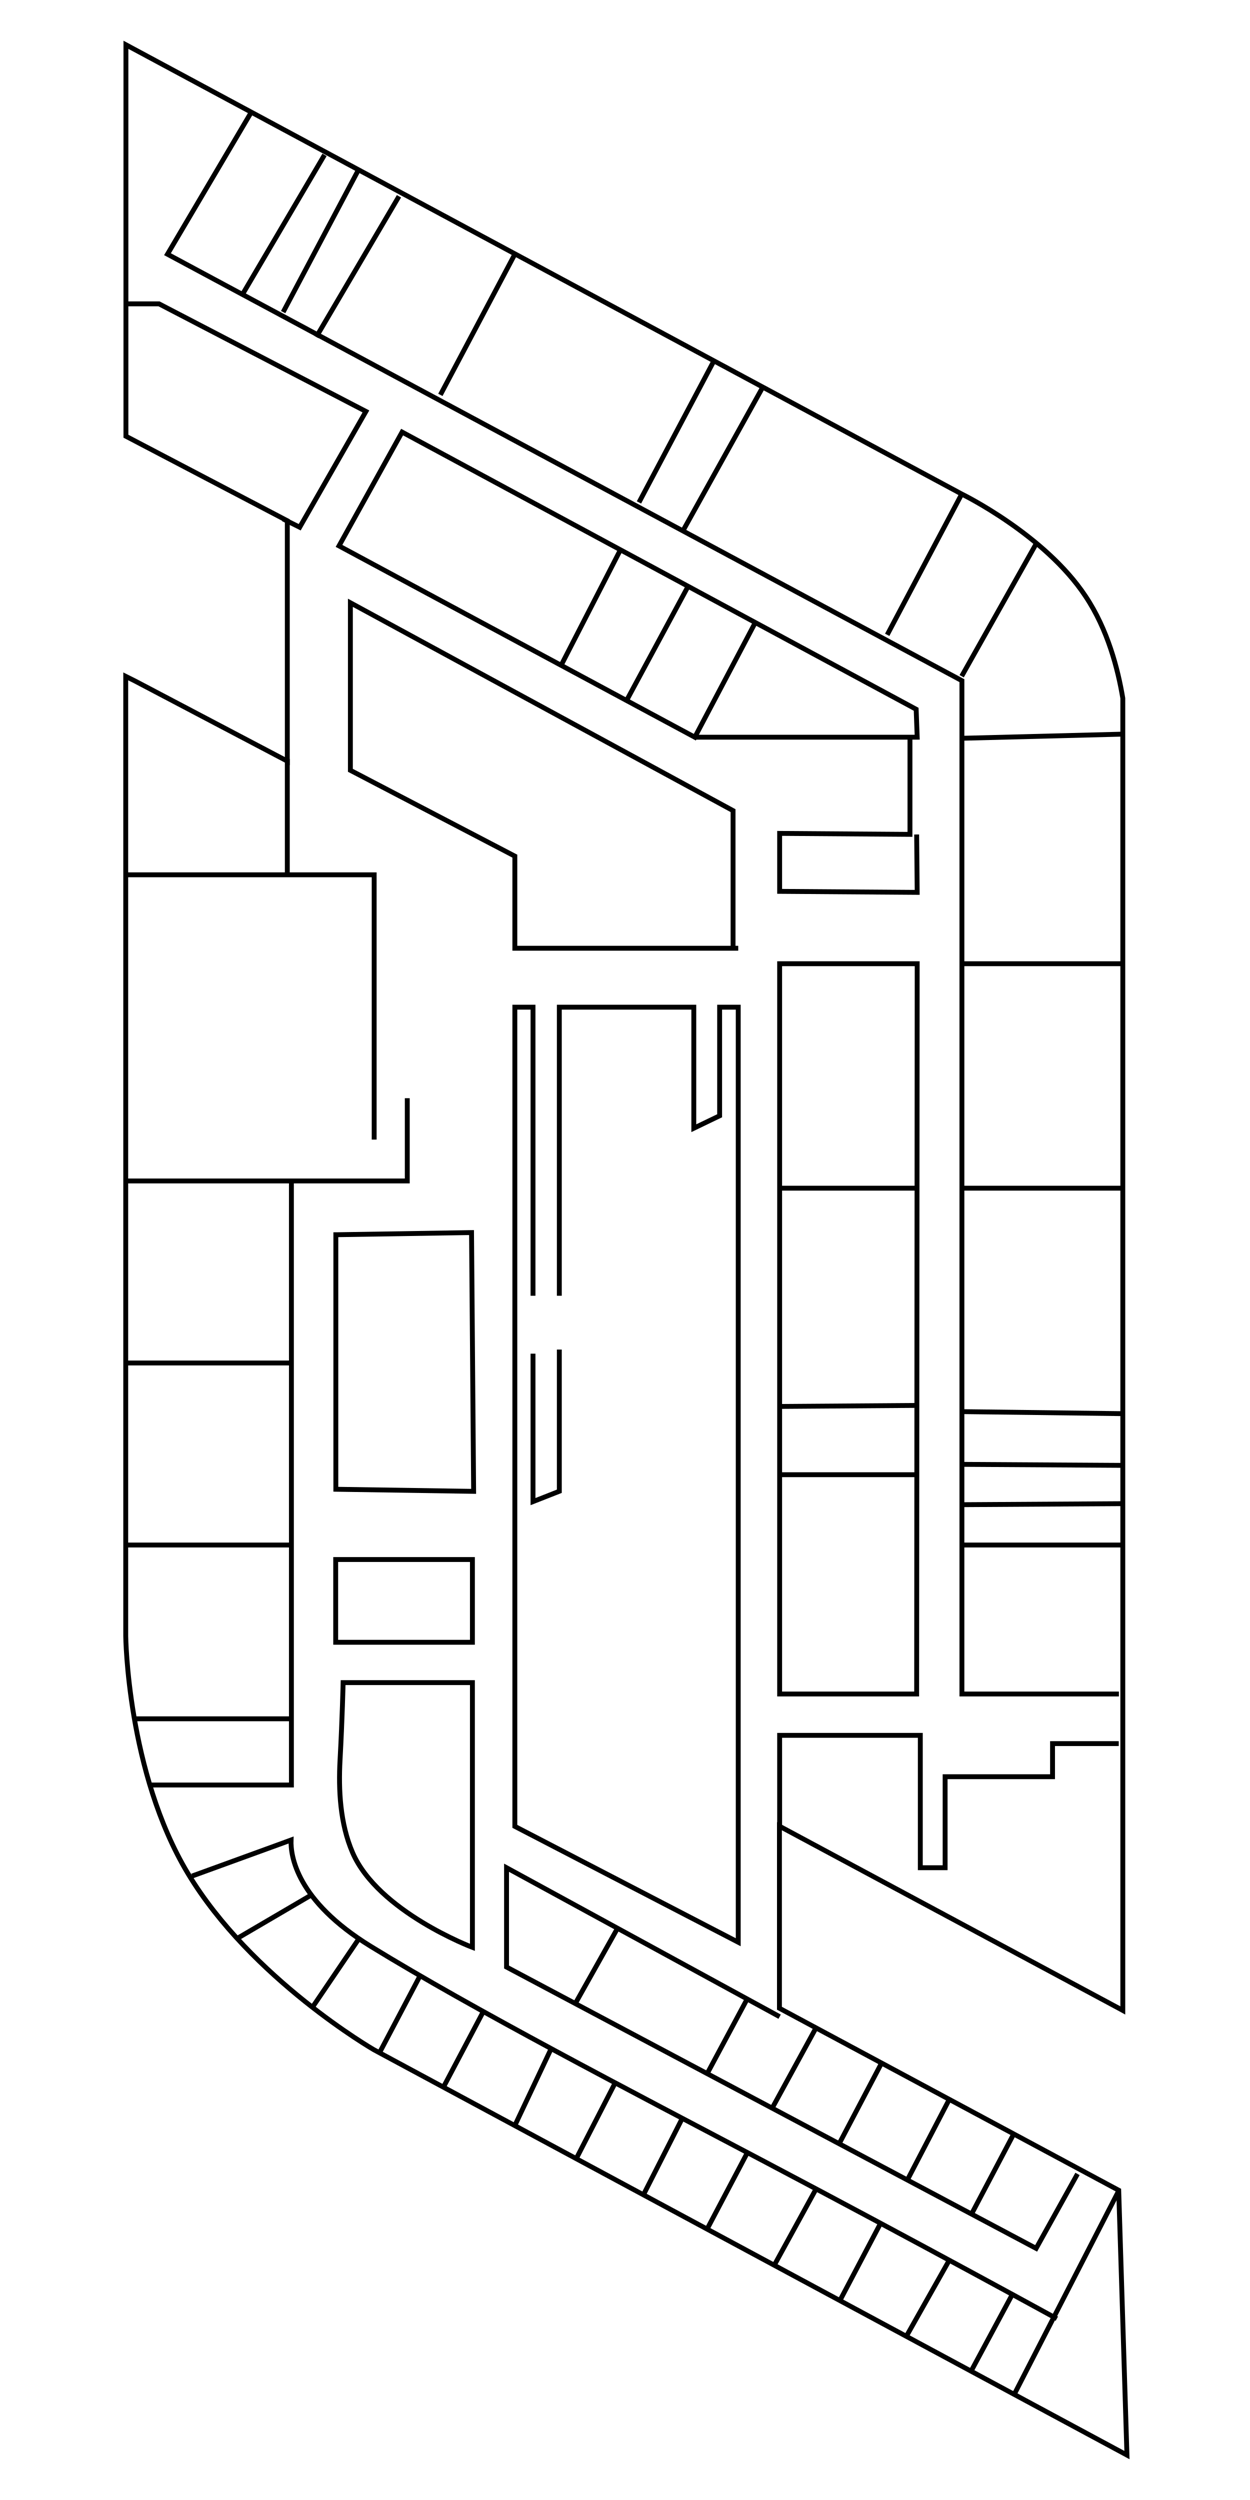 <svg id="레이어_1" data-name="레이어 1" xmlns="http://www.w3.org/2000/svg" viewBox="0 0 256 512"><defs><style>.cls-1{fill:none;stroke:#000;stroke-miterlimit:10;}</style></defs><title>6floor</title><path class="cls-1" d="M27.75,139.52l-2-1V335.06s.3,27.9,12.71,48.58c13,21.66,38.13,36.16,38.13,36.16l154.21,83-1.69-54.23-69.48-37.28V374l69.48,37.28.84.46V143c-1-6-3.08-14.06-7.62-20.87C214,109.5,197,101.2,197,101.2L25.79,9.17V89.34l33.05,17.31v49.23l-.85-.45Z"/><line class="cls-1" x1="66.46" y1="31.72" x2="49.52" y2="60.53"/><path class="cls-1" d="M229.15,346.93H197V139.4l-1.7-.91-161-86.43,17-28.81"/><polyline class="cls-1" points="109.16 265.37 109.16 206.27 105.44 206.27 105.44 374.04 151.19 397.77 151.19 206.27 147.38 206.27 147.38 228.51 142.09 231.06 142.09 206.27 114.55 206.27 114.55 265.37"/><path class="cls-1" d="M216.44,474.87s-27.29-15-60.46-32.49c-27.55-14.52-59-30.84-80.07-43.78-15.25-9.39-16.42-18.56-16.3-21.77l-1.62.6-18.64,6.78"/><path class="cls-1" d="M159.67,374V355.4h28.81v27.11h5.08V363.87h22v-6.78h13.56"/><polyline class="cls-1" points="220.67 445.22 212.2 460.47 103.74 402.85 103.74 382.51 159.67 413.02"/><polyline class="cls-1" points="25.79 179.16 76.63 179.16 76.63 233.39"/><polyline class="cls-1" points="25.79 241.86 83.41 241.86 83.41 224.91"/><polyline class="cls-1" points="59.68 241.86 59.68 365.57 30.87 365.57"/><line class="cls-1" x1="25.79" y1="279.14" x2="59.68" y2="279.14"/><line class="cls-1" x1="25.79" y1="316.42" x2="59.68" y2="316.42"/><line class="cls-1" x1="27.48" y1="352.01" x2="59.68" y2="352.01"/><line class="cls-1" x1="58.84" y1="155.43" x2="58.84" y2="179.16"/><polyline class="cls-1" points="25.79 62.23 32.57 62.23 74.94 84.26 61.38 107.98 57.99 106.29"/><line class="cls-1" x1="81.71" y1="40.2" x2="64.77" y2="69.01"/><line class="cls-1" x1="73.24" y1="35.11" x2="57.99" y2="63.92"/><line class="cls-1" x1="105.44" y1="52.06" x2="90.19" y2="80.87"/><line class="cls-1" x1="146.11" y1="74.09" x2="130.86" y2="102.9"/><line class="cls-1" x1="156.28" y1="79.17" x2="139.85" y2="108.74"/><line class="cls-1" x1="196.95" y1="101.2" x2="181.7" y2="130.01"/><line class="cls-1" x1="212.2" y1="111.37" x2="196.95" y2="138.49"/><line class="cls-1" x1="229.15" y1="448.6" x2="207.71" y2="490.38"/><line class="cls-1" x1="207.54" y1="469.49" x2="198.88" y2="485.62"/><line class="cls-1" x1="194.41" y1="462.89" x2="185.62" y2="478.48"/><line class="cls-1" x1="180.34" y1="455.33" x2="172.01" y2="471.16"/><line class="cls-1" x1="167.14" y1="448.28" x2="158.57" y2="463.92"/><line class="cls-1" x1="153.07" y1="440.85" x2="144.82" y2="456.51"/><line class="cls-1" x1="139.73" y1="433.83" x2="131.78" y2="449.49"/><line class="cls-1" x1="125.99" y1="426.57" x2="118.02" y2="442.09"/><line class="cls-1" x1="112.88" y1="419.56" x2="105.44" y2="435.31"/><line class="cls-1" x1="98.98" y1="411.97" x2="90.82" y2="427.44"/><line class="cls-1" x1="86.03" y1="404.63" x2="77.73" y2="420.39"/><line class="cls-1" x1="73.51" y1="397.04" x2="64" y2="411.07"/><line class="cls-1" x1="63.77" y1="388.09" x2="48.6" y2="396.98"/><line class="cls-1" x1="126.47" y1="394.91" x2="117.82" y2="410.33"/><line class="cls-1" x1="153.02" y1="409.39" x2="144.83" y2="424.68"/><line class="cls-1" x1="167.11" y1="415.32" x2="158.14" y2="431.75"/><line class="cls-1" x1="180.54" y1="422.52" x2="171.86" y2="439.04"/><line class="cls-1" x1="194.41" y1="429.96" x2="185.83" y2="446.46"/><line class="cls-1" x1="207.6" y1="437.05" x2="198.97" y2="453.44"/><polyline class="cls-1" points="151.19 194.2 105.44 194.2 105.44 175.34 71.76 157.76 71.76 123.45 150.13 166.02 150.13 194.2"/><line class="cls-1" x1="196.95" y1="316.42" x2="229.99" y2="316.42"/><line class="cls-1" x1="196.95" y1="308.16" x2="229.99" y2="307.95"/><line class="cls-1" x1="196.95" y1="299.9" x2="229.99" y2="300.11"/><line class="cls-1" x1="196.95" y1="289.1" x2="229.99" y2="289.52"/><line class="cls-1" x1="196.95" y1="243.34" x2="229.99" y2="243.34"/><line class="cls-1" x1="196.95" y1="197.37" x2="229.99" y2="197.37"/><line class="cls-1" x1="196.95" y1="151.2" x2="229.99" y2="150.35"/><polyline class="cls-1" points="154.68 127.5 142.3 150.98 69.43 111.8 82.35 88.49 187.63 145.26 187.84 150.98 142.3 150.98"/><path class="cls-1" d="M187.79,197.37H159.67V346.93h28.06l.11-149.56Z"/><path class="cls-1" d="M187.73,170.9l.11,11.86-28.17-.21V170.68l26.69.2V151"/><line class="cls-1" x1="159.67" y1="243.34" x2="187.84" y2="243.34"/><line class="cls-1" x1="159.67" y1="288.04" x2="187.73" y2="287.83"/><line class="cls-1" x1="159.67" y1="302.02" x2="187.73" y2="302.02"/><line class="cls-1" x1="127.06" y1="112.61" x2="114.92" y2="136.26"/><line class="cls-1" x1="140.92" y1="120.08" x2="128.32" y2="143.47"/><polyline class="cls-1" points="114.55 276.39 114.55 305.41 109.16 307.53 109.16 277.23"/><path class="cls-1" d="M69,252.87h-.22V305l28.22.43-.43-53Z"/><rect class="cls-1" x="68.75" y="319.39" width="28" height="16.95"/><path class="cls-1" d="M77.05,344.6H70.27s-.16,7.26-.63,15.88c-.33,6.07,0,13,2.57,18.94,5.24,12.1,24.54,19.4,24.54,19.4V344.6Z"/></svg>